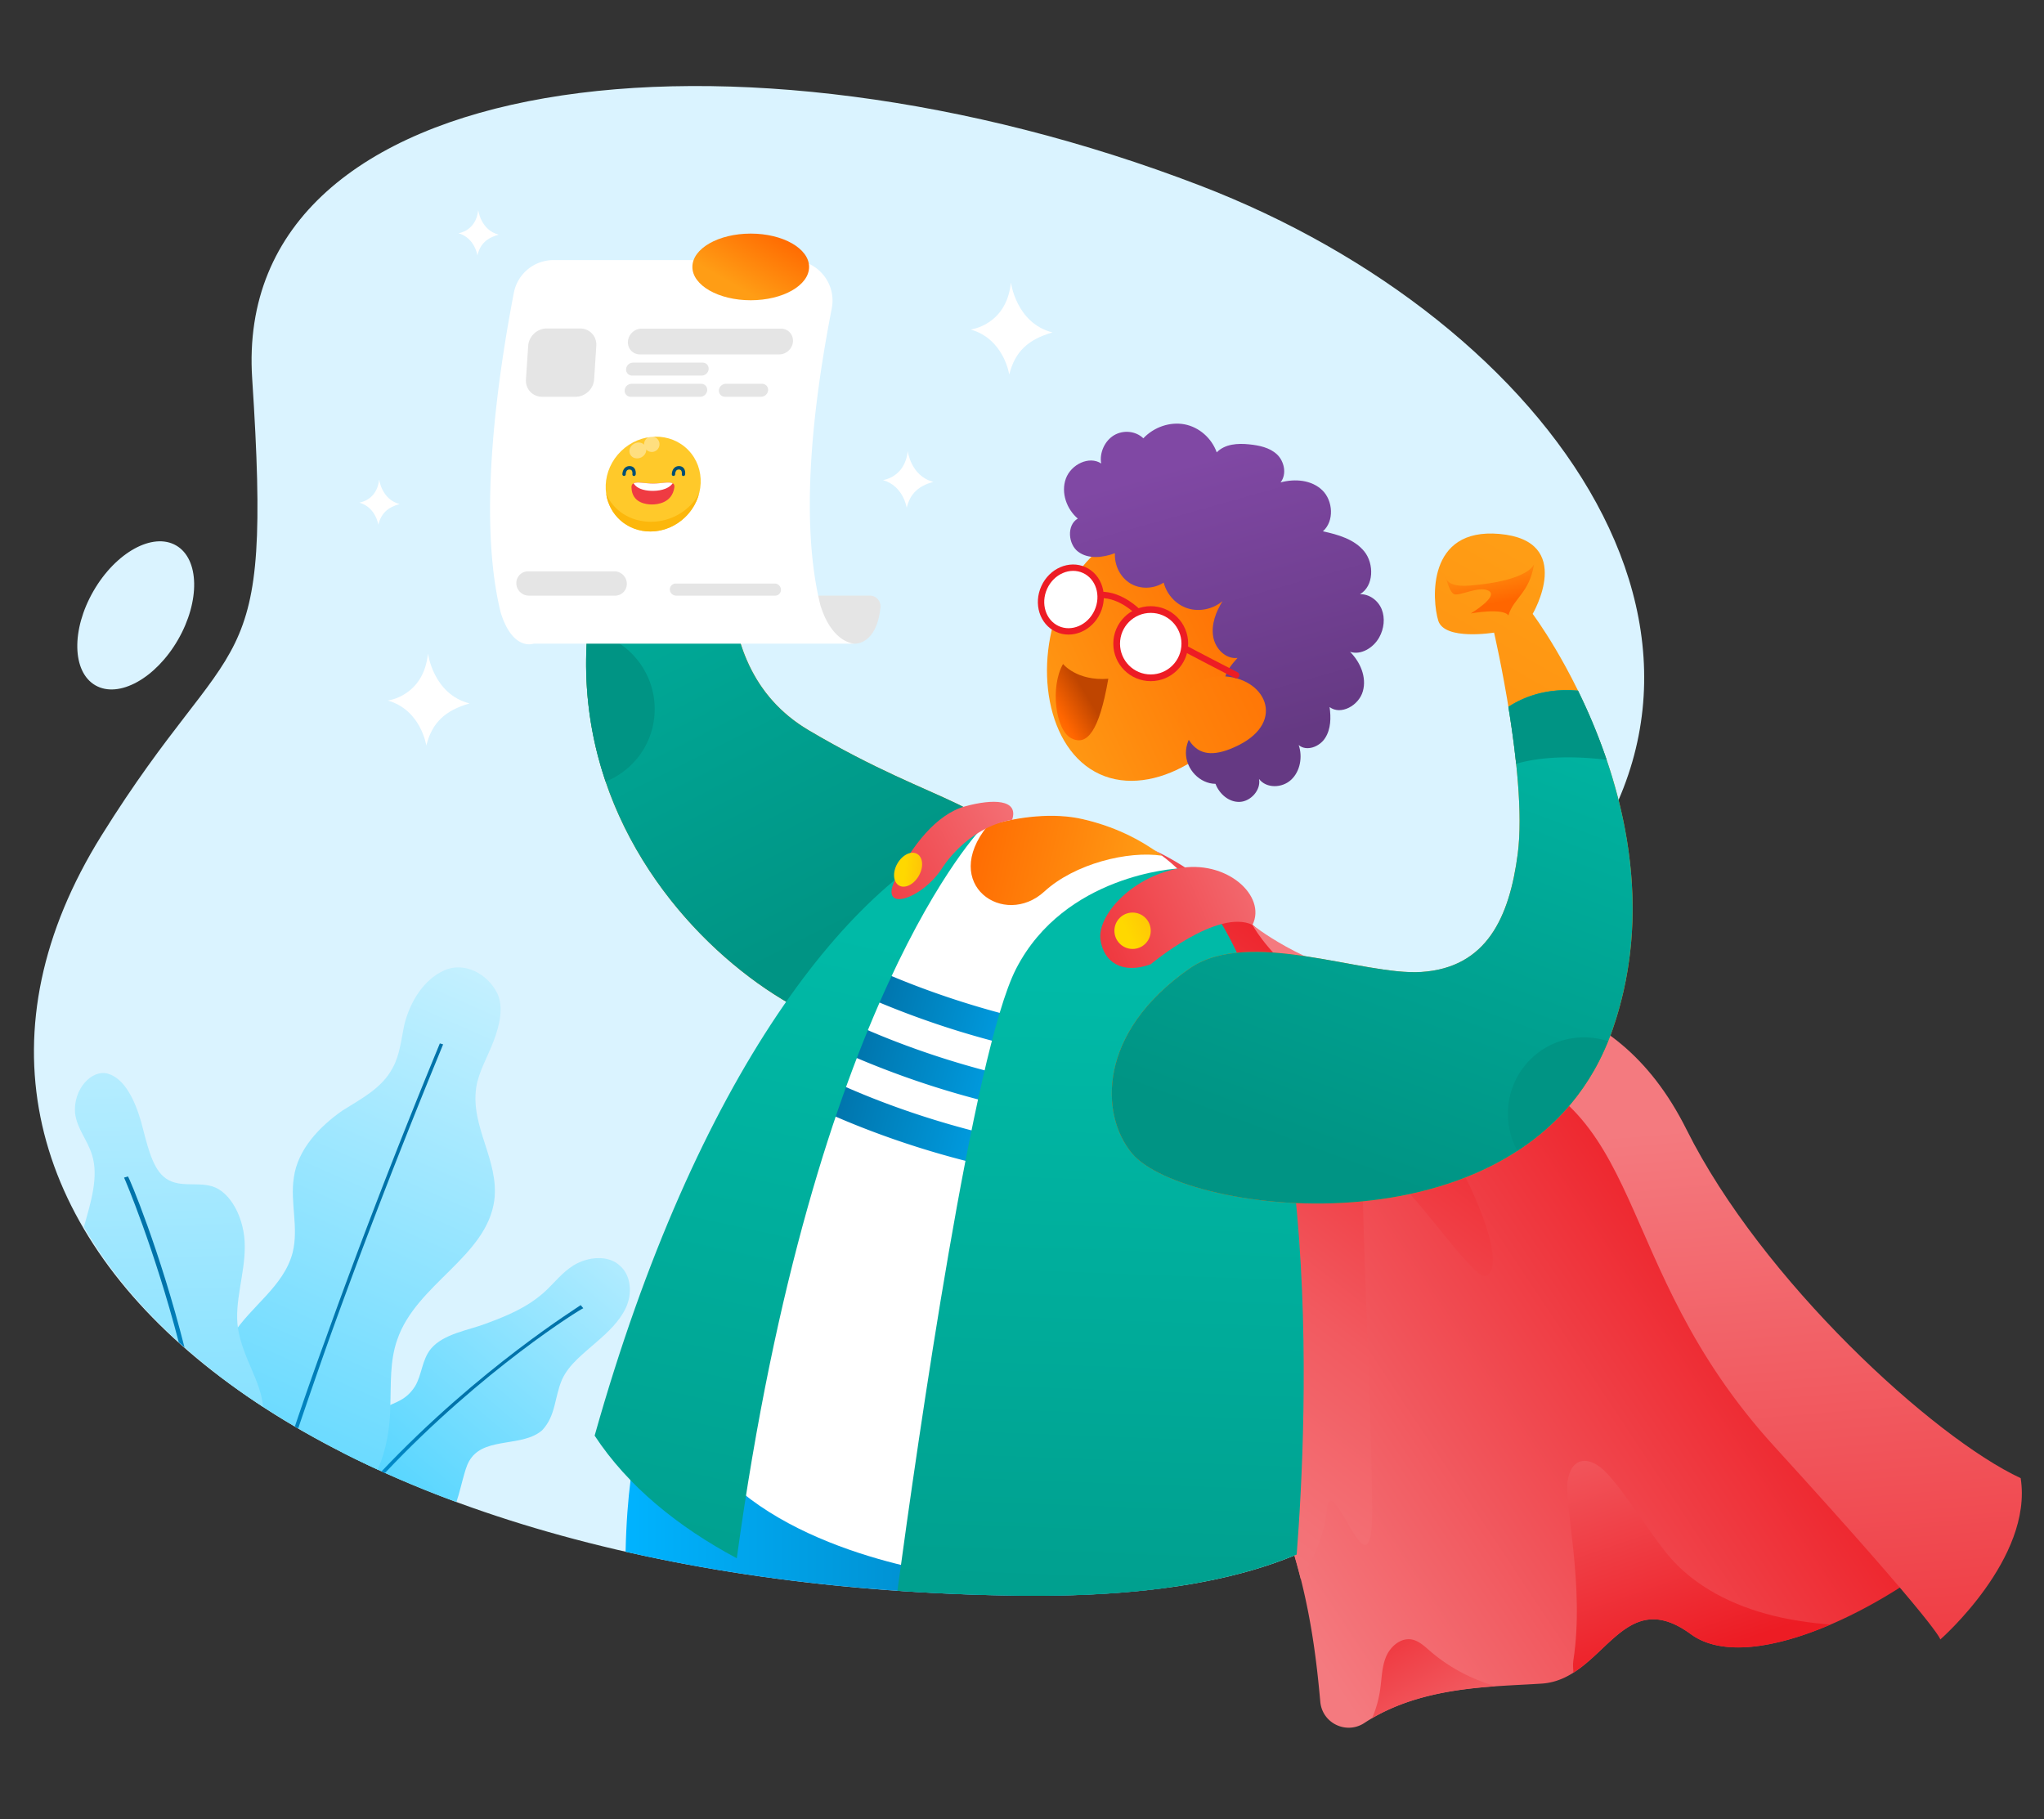 <svg xmlns="http://www.w3.org/2000/svg" width="264" height="235">
  <rect width="100%" height="100%" fill="#333333" stroke="none"/>
  <defs>
    <linearGradient id="a" x1="43.521%" x2="55.903%" y1="19.422%" y2="110.224%">
      <stop offset=".327%" stop-color="#FF9D15"/>
      <stop offset="99.97%" stop-color="#F60"/>
    </linearGradient>
    <linearGradient id="b" x1="18.849%" x2="62.282%" y1="-6.747%" y2="86.677%">
      <stop offset=".774%" stop-color="#00BAA7"/>
      <stop offset="100%" stop-color="#009484"/>
    </linearGradient>
    <linearGradient id="c" x1="22.336%" x2="71.31%" y1="58.412%" y2="32.072%">
      <stop offset="0%" stop-color="#F47A7F"/>
      <stop offset="99.97%" stop-color="#ED1C24"/>
    </linearGradient>
    <linearGradient id="d" x1="25.681%" x2="64.593%" y1="96.433%" y2="7.269%">
      <stop offset="0%" stop-color="#F47A7F"/>
      <stop offset="17.69%" stop-color="#F37176"/>
      <stop offset="46.57%" stop-color="#F2595F"/>
      <stop offset="82.83%" stop-color="#EF3138"/>
      <stop offset="99.97%" stop-color="#ED1C24"/>
    </linearGradient>
    <linearGradient id="e" x1=".002%" x2="99.999%" y1="50.009%" y2="50.009%">
      <stop offset=".248%" stop-color="#00B3FF"/>
      <stop offset="99.83%" stop-color="#0073AA"/>
    </linearGradient>
    <linearGradient id="f" x1="99.942%" x2=".937%" y1="55.705%" y2="45.695%">
      <stop offset=".248%" stop-color="#00B3FF"/>
      <stop offset="99.83%" stop-color="#0073AA"/>
    </linearGradient>
    <linearGradient id="g" x1="100.015%" x2=".975%" y1="55.651%" y2="45.631%">
      <stop offset=".248%" stop-color="#00B3FF"/>
      <stop offset="99.83%" stop-color="#0073AA"/>
    </linearGradient>
    <linearGradient id="h" x1="100.02%" x2=".974%" y1="55.584%" y2="45.564%">
      <stop offset=".248%" stop-color="#00B3FF"/>
      <stop offset="99.83%" stop-color="#0073AA"/>
    </linearGradient>
    <linearGradient id="i" x1="95.252%" x2="2.218%" y1="57.388%" y2="46.073%">
      <stop offset=".327%" stop-color="#FF9D15"/>
      <stop offset="99.97%" stop-color="#F60"/>
    </linearGradient>
    <linearGradient id="j" x1="51.601%" x2="48.893%" y1="14.46%" y2="137.69%">
      <stop offset=".774%" stop-color="#00BAA7"/>
      <stop offset="100%" stop-color="#009484"/>
    </linearGradient>
    <linearGradient id="k" x1="53.458%" x2="38.149%" y1="11.836%" y2="143.833%">
      <stop offset=".774%" stop-color="#00BAA7"/>
      <stop offset="100%" stop-color="#009484"/>
    </linearGradient>
    <linearGradient id="l" x1="-3.411%" x2="99.574%" y1="78.334%" y2="21.275%">
      <stop offset=".327%" stop-color="#FF9D15"/>
      <stop offset="99.97%" stop-color="#F60"/>
    </linearGradient>
    <linearGradient id="m" x1="-26.326%" x2="59.994%" y1="107.958%" y2="34.139%">
      <stop offset=".327%" stop-color="#FF9D15"/>
      <stop offset="56.42%" stop-color="#F60"/>
      <stop offset="100%" stop-color="#BF4500"/>
    </linearGradient>
    <linearGradient id="n" x1="43.453%" x2="61.432%" y1="9.623%" y2="84.41%">
      <stop offset=".187%" stop-color="#8048A4"/>
      <stop offset="100%" stop-color="#653983"/>
    </linearGradient>
    <linearGradient id="o" x1="-166.574%" x2="191.785%" y1="136.268%" y2="-11.587%">
      <stop offset=".327%" stop-color="#FF9D15"/>
      <stop offset="99.97%" stop-color="#F60"/>
    </linearGradient>
    <linearGradient id="p" x1="28.765%" x2="92.03%" y1="70.927%" y2="8.523%">
      <stop offset=".327%" stop-color="#FF9D15"/>
      <stop offset="99.97%" stop-color="#F60"/>
    </linearGradient>
    <linearGradient id="q" x1="127.268%" x2="-56.101%" y1="25.045%" y2="78.663%">
      <stop offset="0%" stop-color="#F47A7F"/>
      <stop offset="99.97%" stop-color="#ED1C24"/>
    </linearGradient>
    <linearGradient id="r" x1="125.41%" x2="-81.333%" y1="11.813%" y2="102.098%">
      <stop offset="0%" stop-color="#F47A7F"/>
      <stop offset="99.97%" stop-color="#ED1C24"/>
    </linearGradient>
    <linearGradient id="s" x1="264.227%" x2="35.246%" y1="-49.494%" y2="56.754%">
      <stop offset=".327%" stop-color="#FF9D15"/>
      <stop offset="99.97%" stop-color="#FFD800"/>
    </linearGradient>
    <linearGradient id="t" x1="205.599%" x2="39.189%" y1="66.718%" y2="48.482%">
      <stop offset=".327%" stop-color="#FF9D15"/>
      <stop offset="99.97%" stop-color="#FFD800"/>
    </linearGradient>
    <linearGradient id="u" x1="-7.786%" x2="57.341%" y1="-64.412%" y2="89.558%">
      <stop offset="0%" stop-color="#F47A7F"/>
      <stop offset="99.97%" stop-color="#ED1C24"/>
    </linearGradient>
    <linearGradient id="v" x1="48.93%" x2="59.376%" y1="29.089%" y2="144.187%">
      <stop offset="0%" stop-color="#F47A7F"/>
      <stop offset="99.97%" stop-color="#ED1C24"/>
    </linearGradient>
    <linearGradient id="w" x1="126.89%" x2="-48.393%" y1="148.117%" y2="-47.775%">
      <stop offset="0%" stop-color="#F47A7F"/>
      <stop offset="99.97%" stop-color="#ED1C24"/>
    </linearGradient>
    <linearGradient id="x" x1="119.425%" x2="1.463%" y1="-18.315%" y2="100.453%">
      <stop offset=".261%" stop-color="#C8F1FF"/>
      <stop offset="99.58%" stop-color="#4CD3FF"/>
    </linearGradient>
    <linearGradient id="y" x1="67.066%" x2="31.914%" y1="-9.466%" y2="133.366%">
      <stop offset=".261%" stop-color="#C8F1FF"/>
      <stop offset="99.58%" stop-color="#4CD3FF"/>
    </linearGradient>
    <linearGradient id="z" x1="48.329%" x2="53.102%" y1="-44.954%" y2="242.44%">
      <stop offset=".261%" stop-color="#C8F1FF"/>
      <stop offset="99.58%" stop-color="#4CD3FF"/>
    </linearGradient>
    <linearGradient id="A" x1="63.061%" x2="51.118%" y1="180.899%" y2="61.083%">
      <stop offset=".248%" stop-color="#00B3FF"/>
      <stop offset="99.83%" stop-color="#0073AA"/>
    </linearGradient>
    <linearGradient id="B" x1="71.732%" x2="51.807%" y1="120.1%" y2="56.074%">
      <stop offset=".248%" stop-color="#00B3FF"/>
      <stop offset="99.83%" stop-color="#0073AA"/>
    </linearGradient>
    <linearGradient id="C" x1="64.417%" x2="51.241%" y1="207.729%" y2="63.774%">
      <stop offset=".248%" stop-color="#00B3FF"/>
      <stop offset="99.83%" stop-color="#0073AA"/>
    </linearGradient>
    <linearGradient id="D" x1="80.904%" x2="28.168%" y1="7.231%" y2="122.137%">
      <stop offset=".327%" stop-color="#FF9D15"/>
      <stop offset="99.97%" stop-color="#F60"/>
    </linearGradient>
    <linearGradient id="E" x1="32.734%" x2="62.878%" y1="-11.549%" y2="73.91%">
      <stop offset=".327%" stop-color="#FF9D15"/>
      <stop offset="99.97%" stop-color="#F60"/>
    </linearGradient>
    <linearGradient id="F" x1="79.086%" x2="43.075%" y1="-15.004%" y2="83.431%">
      <stop offset=".774%" stop-color="#00BAA7"/>
      <stop offset="100%" stop-color="#009484"/>
    </linearGradient>
  </defs>
  <g fill="none" fill-rule="evenodd" transform="translate(3.52 10.575)">
    <path fill="#DAF3FF" fill-rule="nonzero" d="M151.463 13.386C91.633-9.607 26.405-2.002 29.052 38.324c2.647 40.326-2.103 31.142-19.468 59.032-31.21 50.13 24.377 97.12 118.704 98.183 49.561.554 57.277-20.022 58.14-44.556.77-22.165-6.317-27.514 9.03-43.475 32.319-33.624 1.578-76.61-43.995-94.122z"/>
    <ellipse cx="14.011" cy="68.914" fill="#DAF3FF" fill-rule="nonzero" rx="10.43" ry="6.301" transform="rotate(-59.999 14.011 68.914)"/>
    <g fill-rule="nonzero">
      <path fill="url(#a)" d="M56.414 73.057c-1.98-8.244-9.65-7.351-26.837-17.512-21.054-12.446-2.919-50.3-1.286-53.327L21.881.01c-48.577 55.329.009 93.935 16.107 94.696 16.126.761 20.022-15.002 18.426-21.648z" transform="translate(71.339 28.2)"/>
      <path fill="url(#b)" d="M29.577 55.545c17.187 10.161 24.856 9.268 26.837 17.512 1.596 6.646-2.3 22.4-18.436 21.648C22.913 94-20.585 60.141 13.676 10.472c4.121-.536 7.585 1.062 9.997 2.782-4.487 12.99-8.636 33.699 5.904 42.29z" transform="translate(71.339 28.2)"/>
      <path fill="#009484" d="M85.024 38.672c4.121-.536 7.585 1.062 9.997 2.782a88.149 88.149 0 00-2.46 8.357c-2.177-2.454-5.913-5.452-11.16-5.415a92.604 92.604 0 013.623-5.724zM72.362 70.96c-.6 7.098.357 13.602 2.346 19.43 3.239-1.325 5.717-4.258 6.233-7.97.77-5.537-3.07-10.642-8.58-11.46z"/>
    </g>
    <path fill="url(#c)" fill-rule="nonzero" d="M122.196 97.431a3.604 3.604 0 011.717-.893c3.905-.846 19.243-3.055 32.535 10.64 15.375 15.84 40.447 7.314 49.664 18.773 8.664 10.772 22.575 43.033 45.028 54.491 2.262 1.157 2.779 4.136.986 5.941-9.866 9.898-29.352 19.928-37.256 14.128-8.983-6.589-11.217 5.838-19.233 6.383-6.43.432-15.62.282-22.932 5.085-2.328 1.533-5.444.047-5.697-2.735-1.258-13.856-4.187-35.325-31.258-64.146-28.348-30.155-16.858-44.546-13.554-47.667z"/>
    <path fill="url(#d)" fill-rule="nonzero" d="M153.556 104.481c-9.95.611-14.155 8.422-13.93 8.667.17.188-.337 21.441-.694 35.457 15.967 17.925 22.566 32.88 25.55 44.79 1.474-2.321 3.06-5.555 3.352-8.798.563-6.213 5.885 12.427 5.866 0-.019-12.427-1.398-38.906-1.164-42.948.479-8.489 13.667 13.404 15.864 12.586 2.525-.94-.075-10.735-10.57-25.953-3.745-5.424-6.767-9.184-8.495-13.113-4.637-1.608-9.058-4.042-12.887-7.98a42.5 42.5 0 00-2.892-2.708z"/>
    <path fill="url(#e)" fill-rule="nonzero" d="M77.28 189.87c15.226 3.46 32.347 5.462 51.008 5.669 7.077.075 13.291-.282 18.764-1.015l-.958-23.886H80.547c0 .01-2.947 4.38-3.267 19.233z"/>
    <g fill-rule="nonzero">
      <path fill="#FFF" d="M123.378 96.294c4.159-1.382 9.04-1.946 12.898-1.072 4.317.987 8.391 3.046 11.489 5.696 5.172 4.428 8.373 10.707 10.954 17.729l-18.839 27.927-17.506 46.69s-19.759-1.748-31.173-11.994c3.914-24.873 14.305-70.688 32.177-84.976z"/>
      <path fill="url(#f)" d="M.357 18.208a152.53 152.53 0 011.333-3.826c15.262 7.031 28.995 8.61 29.155 8.63 1.145.13 2.036 1.099 1.99 2.18-.038 1.09-1.005 1.88-2.16 1.767-.31-.028-3.163-.338-7.612-1.288-5.641-1.193-13.892-3.468-22.706-7.463z" transform="translate(102.315 114.68)"/>
      <path fill="url(#g)" d="M32.112 15.237c1.126.141 2 1.09 1.962 2.134-.038 1.053-.977 1.814-2.112 1.683-.3-.038-3.098-.357-7.472-1.326a113.948 113.948 0 01-21.43-7.087c.47-1.222.948-2.425 1.436-3.6 14.596 6.598 27.466 8.178 27.616 8.196z" transform="translate(102.315 114.68)"/>
      <path fill="url(#h)" d="M33.35 7.736c1.108.15 1.963 1.072 1.934 2.087-.028 1.025-.957 1.739-2.065 1.607-.3-.037-3.04-.385-7.33-1.363a113.905 113.905 0 01-19.853-6.56C6.56 2.35 7.096 1.212 7.64.102 21.373 6.13 33.2 7.717 33.35 7.736z" transform="translate(102.315 114.68)"/>
      <path fill="url(#i)" d="M63.06 1.222c3.998.912 7.387 2.547 10.306 4.738-4.412-.677-11.292 1.024-15.216 4.624-5.181 4.747-13.488-.883-7.33-8.488 4.008-1.231 8.579-1.71 12.24-.874z" transform="translate(73.216 94)"/>
      <path fill="url(#j)" d="M75.384 7.614c-.094.01-14.596.743-20.876 12.934-5.5 10.688-12.672 60.668-15.337 80.361 5.172.357 10.466.573 15.91.64 15.741.178 27.24-1.787 35.66-5.321 1.333-17.033 3.895-71.092-15.357-88.614z" transform="translate(73.216 94)"/>
      <path fill="url(#k)" d="M18.426 96.707c-7.594-4.06-14.07-9.306-18.36-15.839C13.14 34.451 33.19 8.516 50.162 2.294c0 0-21.833 22.099-31.736 94.413z" transform="translate(73.216 94)"/>
      <path d="M123.003 96.425c.122-.047.244-.094.375-.14-.122.056-.244.093-.375.14zm11.442-1.532a.08.08 0 01.047.01c-.019 0-.037-.01-.047-.01z" fill="#FFF"/>
    </g>
    <path fill="url(#l)" fill-rule="nonzero" d="M4.13 23.622c-3.773 8.282-2.065 19.392 4.853 22.56 6.927 3.168 16.436-2.81 20.21-11.092 3.773-8.281 1.23-17.559-5.698-20.727-6.918-3.158-15.591.978-19.365 9.26z" transform="translate(129.536 43.24)"/>
    <path fill="url(#m)" fill-rule="nonzero" d="M4.243 31.95s1.774 2.228 5.848 1.909c-1.183 6.843-2.77 8.732-4.797 7.68-2.027-1.053-2.74-6.609-1.051-9.588z" transform="translate(129.536 43.24)"/>
    <path fill="url(#n)" fill-rule="nonzero" d="M26.78 31.17c-1.53.188-2.89-1.203-3.144-2.763-.263-1.57.347-3.196 1.21-4.569-1.267 1.044-3.003 1.401-4.496.931-1.492-.47-2.694-1.758-3.107-3.328-1.314.837-3.032.875-4.308.104-1.277-.771-2.075-2.322-1.99-3.901-1.568.583-3.417.79-4.731-.179-1.314-.968-1.52-3.45-.066-4.296-1.417-1.203-2.206-3.318-1.54-5.16.667-1.843 3.023-2.98 4.563-1.955-.244-1.382.46-2.933 1.661-3.648 1.202-.714 2.807-.554 3.783.395C15.985 1.344 18.06.64 19.937.996c1.878.358 3.492 1.768 4.159 3.62 1.07-1.1 2.731-1.185 4.186-1.035 1.286.132 2.638.405 3.586 1.288.948.884 1.314 2.557.47 3.629 1.876-.508 4.017-.32 5.396 1.015 1.38 1.335 1.568 3.985.075 5.301 1.972.433 4.056 1.016 5.342 2.595 1.285 1.579 1.257 4.484-.554 5.527 1.21-.028 2.337.799 2.806 1.946.46 1.147.3 2.538-.328 3.647-.76 1.354-2.366 2.312-3.755 1.852 1.286 1.297 2.168 3.233 1.652 5.085-.516 1.852-2.853 3.14-4.299 2.05.188 1.344.178 2.829-.573 3.994-.741 1.166-2.421 1.768-3.416.912.516 1.504.206 3.384-.976 4.484-1.183 1.1-3.201 1.137-4.15-.103.273 1.419-1.06 2.885-2.459 2.96-1.398.076-2.656-.996-3.163-2.33-2.018-.02-3.802-1.862-3.82-3.967-.02-2.106 1.717-4.146 3.736-4.38-.46.056 1.652-3.178 1.652-3.178.112-.517-.498-1.42-.329-2.2.207-.968.976-1.833 1.605-2.538z" transform="translate(129.536 43.24)"/>
    <path fill="url(#o)" fill-rule="nonzero" d="M19.074 39.33s.225-5.913 5.744-5.79c5.52.121 8.298 5.799 2.103 8.901-6.186 3.102-6.552-1.654-7.847-3.111z" transform="translate(129.536 43.24)"/>
    <g stroke="#ED1C24" transform="translate(129.536 61.1)">
      <ellipse cx="15.572" cy="11.468" fill="#FFF" fill-rule="nonzero" stroke-width=".866" rx="4.402" ry="4.409"/>
      <ellipse cx="5.252" cy="5.767" fill="#FFF" fill-rule="nonzero" stroke-width=".823" rx="4.182" ry="3.774" transform="rotate(-65.437 5.252 5.767)"/>
      <path stroke-width=".823" d="M13.93 7.388S11.77 5.114 9.086 5.17"/>
      <path stroke-linecap="round" stroke-linejoin="round" stroke-width=".823" d="M26.602 15.529s-6.674-3.422-6.665-3.497"/>
    </g>
    <path fill="#E5E5E5" fill-rule="nonzero" d="M106.905 72.568s2.797.16 3.294-4.672c.085-.818-.535-1.541-1.36-1.541h-12.25c0 .009 5.003 6.43 10.316 6.213z"/>
    <path fill="#FFF" fill-rule="nonzero" d="M103.91 29.253c-1.98 10.218-4.411 26.489-1.464 38.361 1.558 5.01 4.459 4.954 4.459 4.954H65.397s-2.675 1.006-4.243-4.004c-3.163-12.756-.131-31.81 1.69-41.304a5.213 5.213 0 015.125-4.24h30.816c3.286.01 5.754 3.009 5.125 6.233z"/>
    <g fill-rule="nonzero">
      <path d="M70.832 40.674h-4.337c-1.23 0-2.159-.997-2.084-2.237l.291-4.343c.085-1.232 1.145-2.237 2.375-2.237h4.337c1.23 0 2.159.996 2.084 2.237l-.282 4.343c-.084 1.231-1.145 2.237-2.384 2.237zm26.292-5.471H79.139c-.92 0-1.615-.743-1.558-1.664.056-.921.854-1.664 1.774-1.664H97.34c.92 0 1.614.743 1.558 1.664-.056.912-.854 1.664-1.774 1.664zM86.93 40.674h-8.993a.775.775 0 01-.779-.837.908.908 0 01.892-.836h8.993c.46 0 .807.376.779.836a.908.908 0 01-.892.837zm.188-2.736h-8.993a.775.775 0 01-.779-.836.908.908 0 01.892-.837h8.992c.46 0 .808.376.78.837a.915.915 0 01-.892.836zm7.678 2.736h-4.684a.775.775 0 01-.78-.837.908.908 0 01.893-.836h4.684c.46 0 .807.376.779.836a.915.915 0 01-.892.837zM75.92 66.364H64.776a1.616 1.616 0 01-1.605-1.57 1.515 1.515 0 011.52-1.57h11.143c.863 0 1.586.705 1.605 1.57a1.515 1.515 0 01-1.52 1.57zm20.669 0H83.804a.815.815 0 01-.807-.78.756.756 0 01.76-.78h12.785c.432 0 .788.347.807.78a.756.756 0 01-.76.78z" fill="#E5E5E5"/>
      <g transform="translate(71.339 43.24)">
        <ellipse cx="9.507" cy="8.716" fill="#FFC92A" rx="6.312" ry="5.946" transform="rotate(-44.145 9.507 8.716)"/>
        <g fill="#FFF" opacity=".4">
          <ellipse cx="1.893" cy="1.549" rx="1.117" ry="1" transform="rotate(-28.054 10.353 -8.313)"/>
          <circle cx=".877" cy=".746" r="1" transform="rotate(-17.518 14.253 -25.259)"/>
        </g>
        <path fill="#FCB70B" d="M9.208 13.583c-2.675 0-4.88-1.485-5.782-3.628.413 2.791 2.75 4.878 5.707 4.878s5.548-2.096 6.29-4.878c-1.155 2.143-3.54 3.628-6.215 3.628z"/>
        <path d="M13.404 7.67h-.019c-.122-.009-.197-.112-.178-.235.01-.084.019-.347-.103-.488-.066-.076-.16-.113-.291-.113a.422.422 0 00-.291.103c-.141.141-.179.414-.179.498a.22.22 0 01-.215.226c-.122 0-.216-.085-.216-.207 0-.047.01-.517.31-.818a.85.85 0 01.61-.244c.253 0 .46.085.6.254.263.3.207.761.197.818a.225.225 0 01-.225.206zm-6.383 0h-.019c-.122-.009-.197-.112-.178-.235.01-.084.019-.347-.103-.488-.066-.076-.16-.113-.291-.113a.422.422 0 00-.291.103c-.14.141-.178.414-.178.498a.22.22 0 01-.216.226c-.122 0-.216-.085-.216-.207 0-.047.01-.517.31-.818a.85.85 0 01.61-.244c.253 0 .46.085.6.254.263.3.207.761.198.818a.239.239 0 01-.226.206z" fill="#004F74"/>
        <path fill="#EF3B42" d="M9.5 8.648c-1.456-.01-2.826-.508-2.798.498.056 2.03 1.953 2.2 2.61 2.2h.056c.657 0 2.572-.17 2.872-2.2.141-1.006-1.286-.507-2.74-.498z"/>
        <path fill="#FFF" d="M9.471 9.588c.535 0 1.924-.085 2.553-.978-.44-.235-1.473.029-2.525.038-1.051-.01-2.055-.263-2.525-.038.526.893 1.896.978 2.44.978h.057z"/>
      </g>
    </g>
    <ellipse cx="93.444" cy="23.904" fill="url(#p)" fill-rule="nonzero" rx="7.537" ry="4.305"/>
    <path fill="#FFF" fill-rule="nonzero" d="M127.049 25.916s.675 5.264 5.369 6.448c-3.117.903-4.834 2.435-5.585 5.443 0 0-.676-4.597-4.985-5.819 0 0 4.637-.545 5.2-6.072zM51.758 73.837s.676 5.264 5.37 6.448c-3.117.903-4.835 2.435-5.586 5.443 0 0-.676-4.597-4.984-5.819.01.01 4.637-.545 5.2-6.072zM45.45 51.362s.329 2.585 2.638 3.167c-1.53.442-2.375 1.194-2.741 2.68 0 0-.329-2.257-2.45-2.858 0-.01 2.281-.282 2.553-2.99zm12.794-34.799s.329 2.585 2.638 3.168c-1.53.441-2.375 1.193-2.741 2.679 0 0-.329-2.256-2.45-2.858 0 0 2.272-.273 2.553-2.99zm55.476 31.133s.412 3.243 3.304 3.966c-1.925.555-2.976 1.495-3.436 3.356 0 0-.413-2.83-3.07-3.581 0 0 2.854-.339 3.201-3.741z"/>
    <path fill="url(#q)" fill-rule="nonzero" d="M145.108 113.975s8.617-7.238 13.142-5.085c1.858-3.732-3.37-8.536-9.66-7.276-6.288 1.26-10.38 6.223-9.977 9.165.404 2.942 2.825 4.54 6.495 3.196z"/>
    <path fill="url(#r)" fill-rule="nonzero" d="M118.131 101.614s3.135-5.255 9.077-6.307c.882-2.66-2.497-2.708-6.064-1.73-3.717 1.006-6.936 5.142-9.048 9.475-2.112 4.334 3.444 2.538 6.035-1.438z"/>
    <ellipse cx="142.762" cy="109.651" fill="url(#s)" fill-rule="nonzero" rx="2.347" ry="2.35"/>
    <path fill="url(#t)" fill-rule="nonzero" d="M115.146 102.563c-.647 1.128-1.793 1.683-2.553 1.241-.76-.442-.854-1.71-.206-2.839.647-1.128 1.792-1.682 2.553-1.24.76.441.863 1.71.206 2.838z"/>
    <path fill="url(#u)" fill-rule="nonzero" d="M232.893 199.28c-2.478-.216-4.928-.555-7.35-1.147-5.182-1.269-10.232-3.76-13.639-7.868-2.431-2.923-5.35-7.83-7.941-10.603-.995-1.062-2.572-2.03-3.802-1.26-.75.47-1.032 1.42-1.201 2.285-.526 2.698 2.243 13.545.723 23.284-.076.488 0 1.005.018 1.513 5.05-3.205 7.904-10.293 15.16-4.973 3.98 2.924 10.888 1.833 18.032-1.231z"/>
    <path fill="url(#v)" fill-rule="nonzero" d="M158.25 108.89s6.064 11.975 28.864 17.24c22.8 5.263 16.84 26.329 38.523 50.12 21.683 23.791 21.448 24.948 21.448 24.948s12.006-10.49 10.382-20.84c-11.311-5.264-33.454-25.606-43.141-44.998-9.687-19.392-26.142-18.048-40.823-19.627-8.758-1.626-15.253-6.843-15.253-6.843z"/>
    <path fill="url(#w)" fill-rule="nonzero" d="M181.144 202.655c-.713-.62-1.455-1.316-2.384-1.467-1.408-.216-2.722.94-3.267 2.256-.544 1.316-.544 2.792-.75 4.202a14.571 14.571 0 01-1.043 3.713c5.032-2.942 10.814-3.76 15.939-4.127-3.107-.902-6.036-2.444-8.495-4.577z"/>
    <g fill-rule="nonzero">
      <path fill="url(#x)" d="M49.796 69.71c.413-1.222.695-2.547 1.052-3.75.206-.696.422-1.4.91-2.012 1.99-2.604 6.646-1.363 9.115-3.515 1.783-1.9 1.576-4.25 2.562-6.543.91-2.011 2.844-3.412 4.506-4.897 1.436-1.241 2.919-2.632 3.736-4.362.816-1.73.75-4.042-.676-5.377-1.52-1.522-4.187-1.26-6.045-.14-1.493.92-2.516 2.293-3.764 3.44-2.29 2.058-4.881 3.102-7.622 4.117-2.234.855-5.398 1.278-7.05 3.215-1.201 1.466-1.145 3.318-2.065 4.869-1.145 1.786-2.43 2.012-4.196 2.858-2.28 1.137-4.486 3.177-5.21 5.696 4.572 2.322 9.49 4.465 14.747 6.401z" transform="translate(5.632 113.74)"/>
      <path fill="url(#y)" d="M39.621 65.509c1.136-2.473 1.605-5.471 1.643-8.207.094-2.867-.085-5.818.892-8.572 2.45-7.191 11.564-10.698 12.54-18.03.629-5.141-3.107-9.465-2.337-14.56.31-2.04 1.492-3.967 2.262-6.026.77-2.058 1.295-4.333.46-6.11-1.23-2.5-4.233-4.164-6.871-2.97-2.638 1.194-4.393 4.014-5.135 6.994-.403 1.86-.572 3.938-1.53 5.63-1.398 2.632-4.073 3.958-6.514 5.509-2.891 2.03-5.745 4.982-6.233 8.638-.497 3.206.657 6.449-.16 9.701-1.154 4.38-5.415 6.909-7.743 10.631-.986 1.608-1.577 3.366-1.84 5.17 5.867 4.522 12.756 8.62 20.566 12.202z" transform="translate(5.632 113.74)"/>
      <path fill="url(#z)" d="M24.828 57.415c-.291-3.384-2.61-6.27-3.239-10.124-.516-3.355.892-7.05.873-10.556.028-3.647-1.83-7.097-4.205-7.811-2.093-.63-4.506.32-6.308-1.279-1.567-1.381-2.168-4.455-2.89-7.115-.827-2.84-2.15-5.518-4.244-6.148-2.093-.63-4.552 1.983-4.27 5.123.29 2.068 1.576 3.365 2.196 5.377.863 2.82-.14 6.063-1.06 9.278 4.974 8.638 12.821 16.515 23.147 23.255z" transform="translate(5.632 113.74)"/>
      <path fill="url(#A)" d="M22.79 49.858a878.086 878.086 0 013.943-11.384C34.036 18.114 41.423.526 41.508.244l-.423-.122c-.037.141-7.434 17.729-14.774 38.23a448.486 448.486 0 00-3.952 11.261c.15.085.291.17.432.245z" transform="translate(12.203 124.08)"/>
      <path fill="url(#B)" d="M33.999 55.61C46.652 42.197 59.37 34.366 59.615 34.33l-.338-.404c-.17.178-13 8.046-25.73 21.488.151.056.301.132.452.197z" transform="translate(12.203 124.08)"/>
      <path fill="url(#C)" d="M8.11 39.395C4.9 26.715.957 17.446.807 17.305l-.507.15c.122.226 3.896 9.09 7.069 21.282.253.217.497.442.741.658z" transform="translate(12.203 124.08)"/>
    </g>
    <g fill-rule="nonzero">
      <path fill="url(#D)" d="M40.203 56.7c8.439-.554 11.377-7.077 12.447-15.274 1.286-9.88-3.06-28.567-3.06-28.567s-6.411 1.062-7.21-1.55C41.584 8.694 40.86-.725 50.285.112c9.856.874 4.29 10.33 4.29 10.33s19.872 26.273 10.307 53.74C54.537 93.887 9.603 88.238 2.835 80.126c-4.14-4.964-4.515-15.576 7.453-23.895 7.594-5.274 22.425.959 29.915.47z" transform="translate(139.861 58.28)"/>
      <path fill="url(#E)" d="M54.752 4.023s-.62 2.162-8.391 2.764c-3.032.235-3.004-1.128-3.004-1.128s.375 1.739.986 2.19c.61.451 3.304-1.128 4.58-.376 1.268.752-2.346 2.914-2.346 2.914s4.158-.77 4.862.254c.695-2.284 2.713-2.877 3.313-6.618z" transform="translate(139.861 58.28)"/>
      <path fill="url(#F)" d="M2.835 80.126c-4.14-4.964-4.515-15.576 7.453-23.895 7.594-5.274 22.425.959 29.915.46 8.439-.554 11.377-7.078 12.447-15.275.676-5.226-.216-12.896-1.211-18.978 3.173-2.059 6.514-2.313 8.992-2.087 4.966 10.124 10.4 26.743 4.45 43.823C54.537 93.878 9.603 88.238 2.835 80.126z" transform="translate(139.861 58.28)"/>
      <path fill="#009484" d="M191.3 80.727c3.173-2.058 6.515-2.312 8.993-2.087a76.675 76.675 0 013.698 8.93c-2.647-.329-7.603-.686-11.686.517a135.851 135.851 0 00-1.005-7.36zm12.86 43.183c-3.229-1.043-6.89-.432-9.612 1.984-3.52 3.13-4.261 8.206-2.084 12.173 5.013-3.262 9.162-7.868 11.696-14.156z"/>
    </g>
  </g>
</svg>
